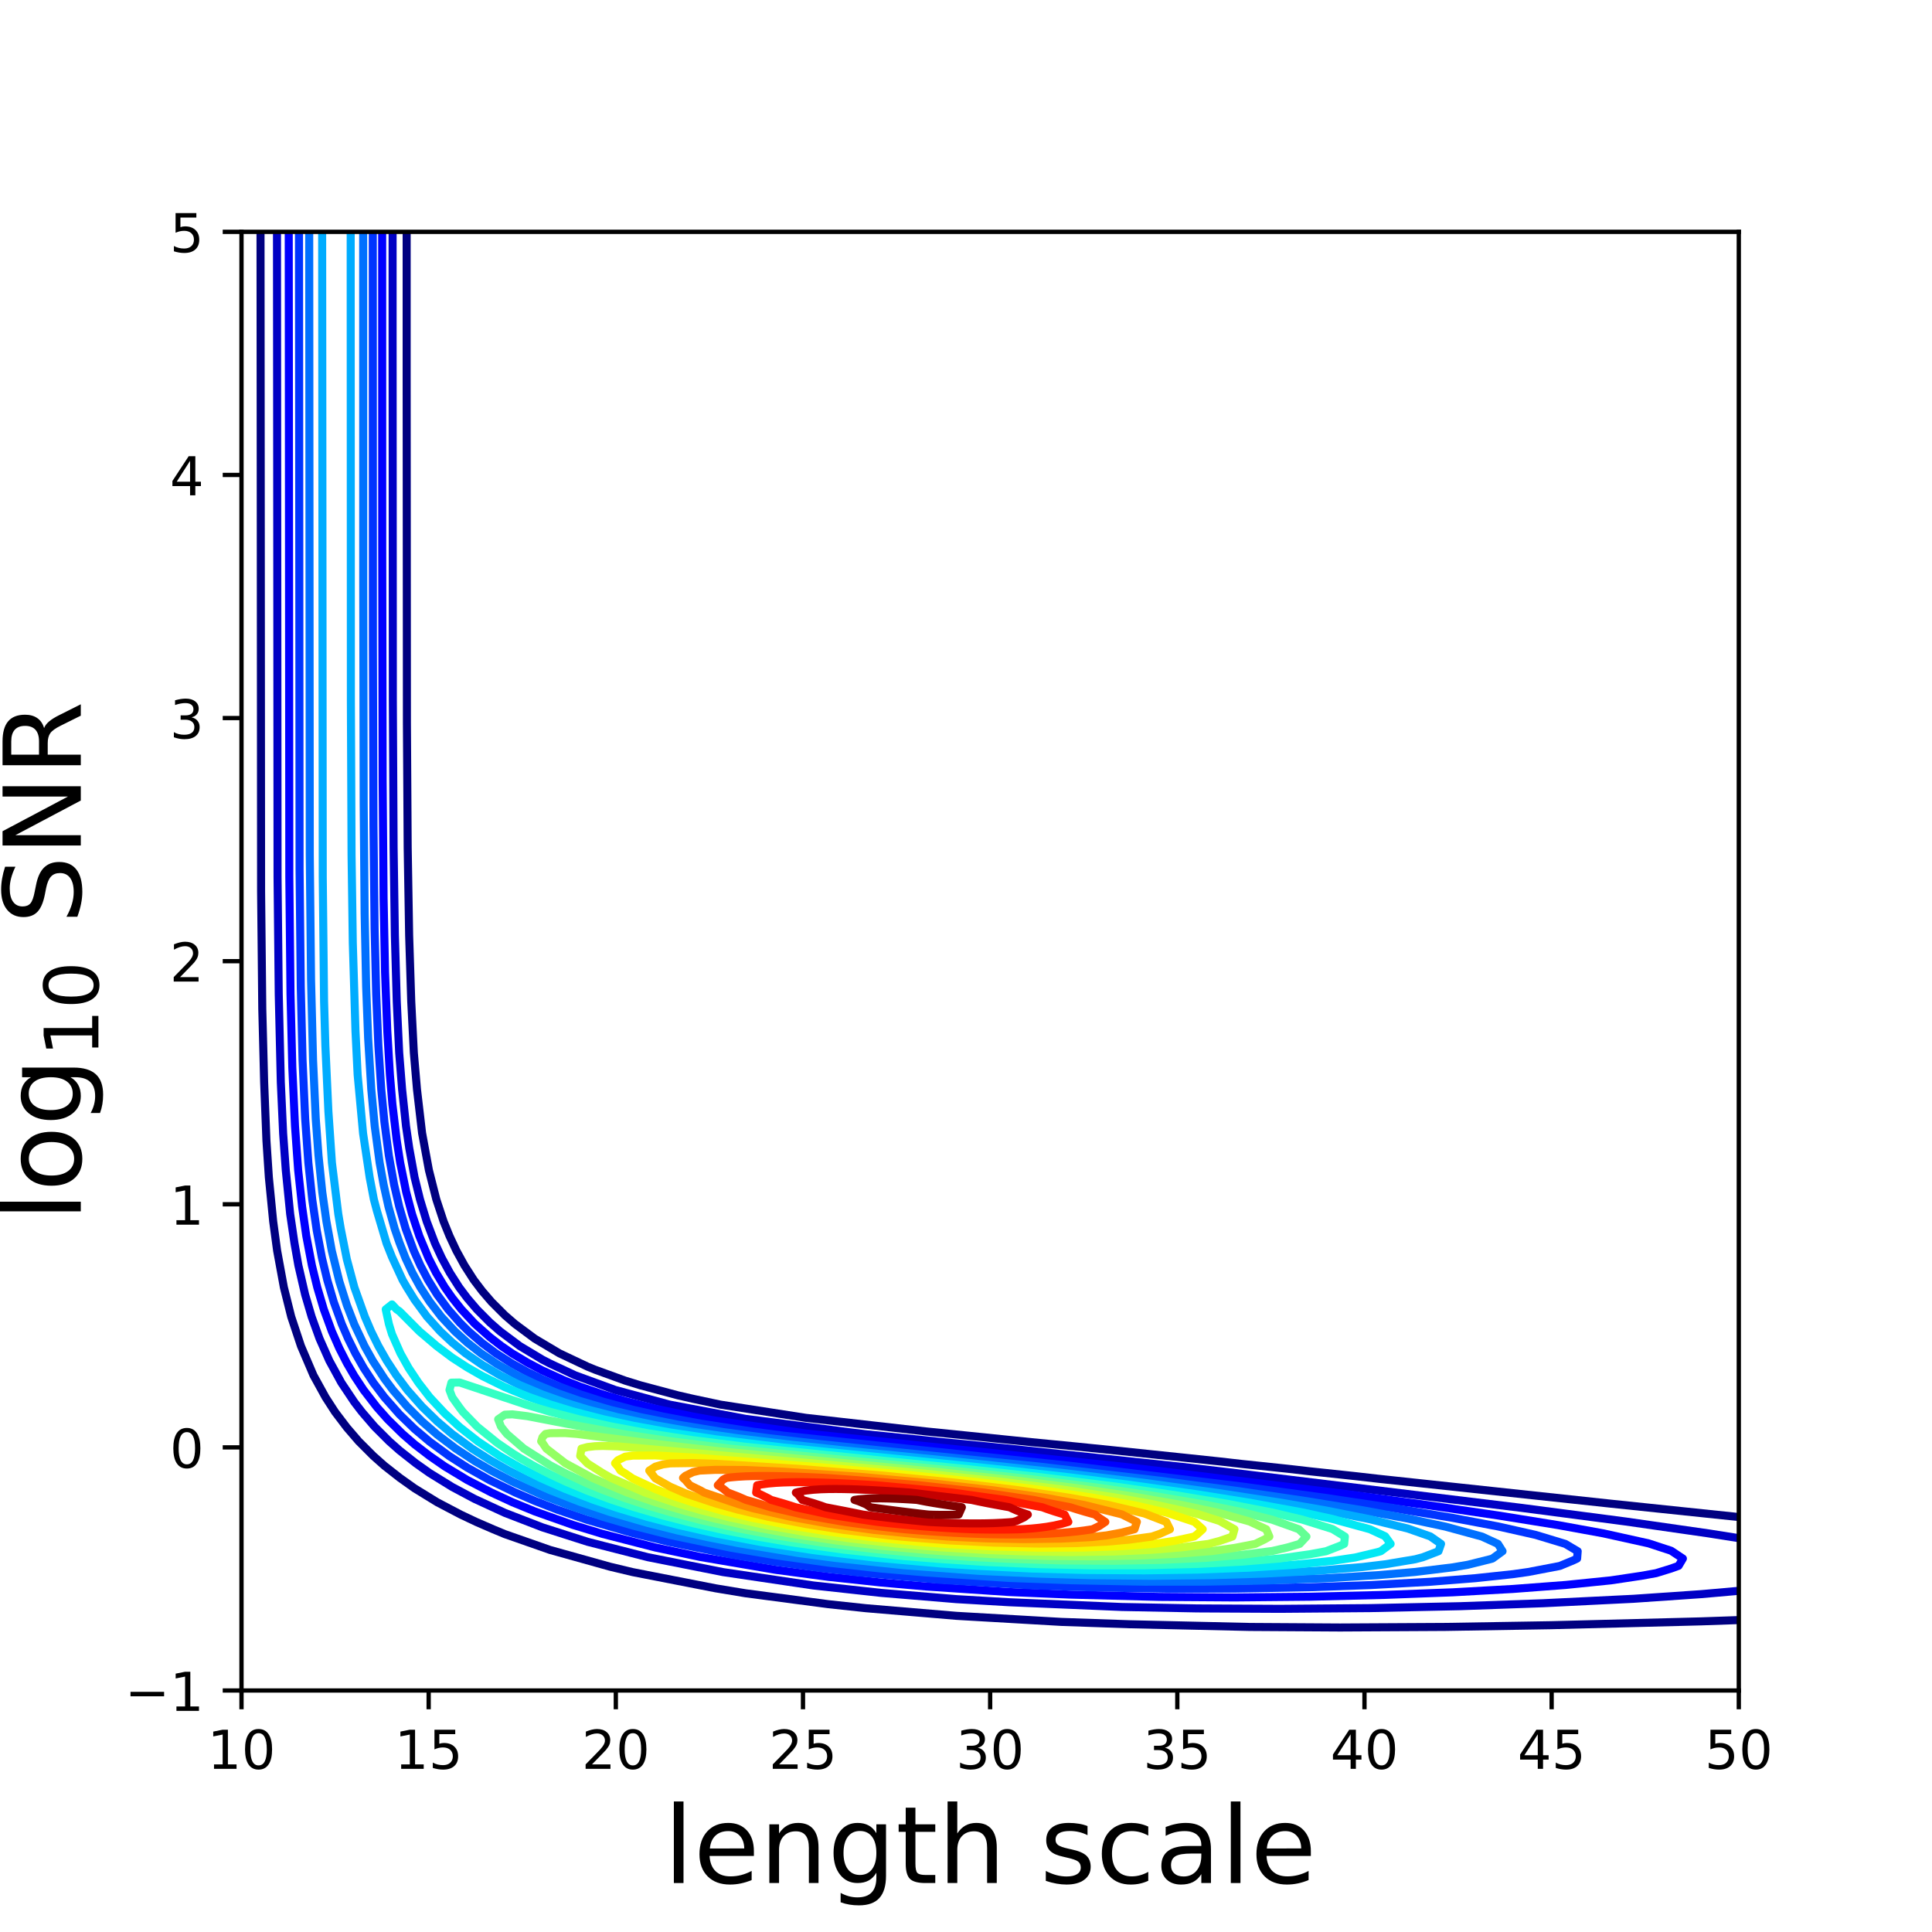 <?xml version="1.0" encoding="utf-8" standalone="no"?>
<!DOCTYPE svg PUBLIC "-//W3C//DTD SVG 1.1//EN"
  "http://www.w3.org/Graphics/SVG/1.1/DTD/svg11.dtd">
<!-- Created with matplotlib (http://matplotlib.org/) -->
<svg height="360pt" version="1.1" viewBox="0 0 360 360" width="360pt" xmlns="http://www.w3.org/2000/svg" xmlns:xlink="http://www.w3.org/1999/xlink">
 <defs>
  <style type="text/css">
*{stroke-linecap:butt;stroke-linejoin:round;}
  </style>
 </defs>
 <g id="figure_1">
  <g id="patch_1">
   <path d="M 0 360 
L 360 360 
L 360 0 
L 0 0 
z
" style="fill:none;"/>
  </g>
  <g id="axes_1">
   <g id="patch_2">
    <path d="M 45 315 
L 324 315 
L 324 43.2 
L 45 43.2 
z
" style="fill:none;"/>
   </g>
   <g id="matplotlib.axis_1">
    <g id="xtick_1">
     <g id="line2d_1">
      <defs>
       <path d="M 0 0 
L 0 3.5 
" id="mf045d7f273" style="stroke:#000000;stroke-width:0.8;"/>
      </defs>
      <g>
       <use style="stroke:#000000;stroke-width:0.8;" x="45" xlink:href="#mf045d7f273" y="315"/>
      </g>
     </g>
     <g id="text_1">
      <!-- 10 -->
      <defs>
       <path d="M 12.406 8.297 
L 28.516 8.297 
L 28.516 63.922 
L 10.984 60.406 
L 10.984 69.391 
L 28.422 72.906 
L 38.281 72.906 
L 38.281 8.297 
L 54.391 8.297 
L 54.391 0 
L 12.406 0 
z
" id="DejaVuSans-31"/>
       <path d="M 31.781 66.406 
Q 24.172 66.406 20.328 58.906 
Q 16.5 51.422 16.5 36.375 
Q 16.5 21.391 20.328 13.891 
Q 24.172 6.391 31.781 6.391 
Q 39.453 6.391 43.281 13.891 
Q 47.125 21.391 47.125 36.375 
Q 47.125 51.422 43.281 58.906 
Q 39.453 66.406 31.781 66.406 
z
M 31.781 74.219 
Q 44.047 74.219 50.516 64.516 
Q 56.984 54.828 56.984 36.375 
Q 56.984 17.969 50.516 8.266 
Q 44.047 -1.422 31.781 -1.422 
Q 19.531 -1.422 13.062 8.266 
Q 6.594 17.969 6.594 36.375 
Q 6.594 54.828 13.062 64.516 
Q 19.531 74.219 31.781 74.219 
z
" id="DejaVuSans-30"/>
      </defs>
      <g transform="translate(38.638 329.598)scale(0.1 -0.1)">
       <use xlink:href="#DejaVuSans-31"/>
       <use x="63.623" xlink:href="#DejaVuSans-30"/>
      </g>
     </g>
    </g>
    <g id="xtick_2">
     <g id="line2d_2">
      <g>
       <use style="stroke:#000000;stroke-width:0.8;" x="79.875" xlink:href="#mf045d7f273" y="315"/>
      </g>
     </g>
     <g id="text_2">
      <!-- 15 -->
      <defs>
       <path d="M 10.797 72.906 
L 49.516 72.906 
L 49.516 64.594 
L 19.828 64.594 
L 19.828 46.734 
Q 21.969 47.469 24.109 47.828 
Q 26.266 48.188 28.422 48.188 
Q 40.625 48.188 47.75 41.5 
Q 54.891 34.812 54.891 23.391 
Q 54.891 11.625 47.562 5.094 
Q 40.234 -1.422 26.906 -1.422 
Q 22.312 -1.422 17.547 -0.641 
Q 12.797 0.141 7.719 1.703 
L 7.719 11.625 
Q 12.109 9.234 16.797 8.062 
Q 21.484 6.891 26.703 6.891 
Q 35.156 6.891 40.078 11.328 
Q 45.016 15.766 45.016 23.391 
Q 45.016 31 40.078 35.438 
Q 35.156 39.891 26.703 39.891 
Q 22.75 39.891 18.812 39.016 
Q 14.891 38.141 10.797 36.281 
z
" id="DejaVuSans-35"/>
      </defs>
      <g transform="translate(73.513 329.598)scale(0.1 -0.1)">
       <use xlink:href="#DejaVuSans-31"/>
       <use x="63.623" xlink:href="#DejaVuSans-35"/>
      </g>
     </g>
    </g>
    <g id="xtick_3">
     <g id="line2d_3">
      <g>
       <use style="stroke:#000000;stroke-width:0.8;" x="114.75" xlink:href="#mf045d7f273" y="315"/>
      </g>
     </g>
     <g id="text_3">
      <!-- 20 -->
      <defs>
       <path d="M 19.188 8.297 
L 53.609 8.297 
L 53.609 0 
L 7.328 0 
L 7.328 8.297 
Q 12.938 14.109 22.625 23.891 
Q 32.328 33.688 34.812 36.531 
Q 39.547 41.844 41.422 45.531 
Q 43.312 49.219 43.312 52.781 
Q 43.312 58.594 39.234 62.25 
Q 35.156 65.922 28.609 65.922 
Q 23.969 65.922 18.812 64.312 
Q 13.672 62.703 7.812 59.422 
L 7.812 69.391 
Q 13.766 71.781 18.938 73 
Q 24.125 74.219 28.422 74.219 
Q 39.75 74.219 46.484 68.547 
Q 53.219 62.891 53.219 53.422 
Q 53.219 48.922 51.531 44.891 
Q 49.859 40.875 45.406 35.406 
Q 44.188 33.984 37.641 27.219 
Q 31.109 20.453 19.188 8.297 
z
" id="DejaVuSans-32"/>
      </defs>
      <g transform="translate(108.388 329.598)scale(0.1 -0.1)">
       <use xlink:href="#DejaVuSans-32"/>
       <use x="63.623" xlink:href="#DejaVuSans-30"/>
      </g>
     </g>
    </g>
    <g id="xtick_4">
     <g id="line2d_4">
      <g>
       <use style="stroke:#000000;stroke-width:0.8;" x="149.625" xlink:href="#mf045d7f273" y="315"/>
      </g>
     </g>
     <g id="text_4">
      <!-- 25 -->
      <g transform="translate(143.262 329.598)scale(0.1 -0.1)">
       <use xlink:href="#DejaVuSans-32"/>
       <use x="63.623" xlink:href="#DejaVuSans-35"/>
      </g>
     </g>
    </g>
    <g id="xtick_5">
     <g id="line2d_5">
      <g>
       <use style="stroke:#000000;stroke-width:0.8;" x="184.5" xlink:href="#mf045d7f273" y="315"/>
      </g>
     </g>
     <g id="text_5">
      <!-- 30 -->
      <defs>
       <path d="M 40.578 39.312 
Q 47.656 37.797 51.625 33 
Q 55.609 28.219 55.609 21.188 
Q 55.609 10.406 48.188 4.484 
Q 40.766 -1.422 27.094 -1.422 
Q 22.516 -1.422 17.656 -0.516 
Q 12.797 0.391 7.625 2.203 
L 7.625 11.719 
Q 11.719 9.328 16.594 8.109 
Q 21.484 6.891 26.812 6.891 
Q 36.078 6.891 40.938 10.547 
Q 45.797 14.203 45.797 21.188 
Q 45.797 27.641 41.281 31.266 
Q 36.766 34.906 28.719 34.906 
L 20.219 34.906 
L 20.219 43.016 
L 29.109 43.016 
Q 36.375 43.016 40.234 45.922 
Q 44.094 48.828 44.094 54.297 
Q 44.094 59.906 40.109 62.906 
Q 36.141 65.922 28.719 65.922 
Q 24.656 65.922 20.016 65.031 
Q 15.375 64.156 9.812 62.312 
L 9.812 71.094 
Q 15.438 72.656 20.344 73.438 
Q 25.25 74.219 29.594 74.219 
Q 40.828 74.219 47.359 69.109 
Q 53.906 64.016 53.906 55.328 
Q 53.906 49.266 50.438 45.094 
Q 46.969 40.922 40.578 39.312 
z
" id="DejaVuSans-33"/>
      </defs>
      <g transform="translate(178.137 329.598)scale(0.1 -0.1)">
       <use xlink:href="#DejaVuSans-33"/>
       <use x="63.623" xlink:href="#DejaVuSans-30"/>
      </g>
     </g>
    </g>
    <g id="xtick_6">
     <g id="line2d_6">
      <g>
       <use style="stroke:#000000;stroke-width:0.8;" x="219.375" xlink:href="#mf045d7f273" y="315"/>
      </g>
     </g>
     <g id="text_6">
      <!-- 35 -->
      <g transform="translate(213.012 329.598)scale(0.1 -0.1)">
       <use xlink:href="#DejaVuSans-33"/>
       <use x="63.623" xlink:href="#DejaVuSans-35"/>
      </g>
     </g>
    </g>
    <g id="xtick_7">
     <g id="line2d_7">
      <g>
       <use style="stroke:#000000;stroke-width:0.8;" x="254.25" xlink:href="#mf045d7f273" y="315"/>
      </g>
     </g>
     <g id="text_7">
      <!-- 40 -->
      <defs>
       <path d="M 37.797 64.312 
L 12.891 25.391 
L 37.797 25.391 
z
M 35.203 72.906 
L 47.609 72.906 
L 47.609 25.391 
L 58.016 25.391 
L 58.016 17.188 
L 47.609 17.188 
L 47.609 0 
L 37.797 0 
L 37.797 17.188 
L 4.891 17.188 
L 4.891 26.703 
z
" id="DejaVuSans-34"/>
      </defs>
      <g transform="translate(247.887 329.598)scale(0.1 -0.1)">
       <use xlink:href="#DejaVuSans-34"/>
       <use x="63.623" xlink:href="#DejaVuSans-30"/>
      </g>
     </g>
    </g>
    <g id="xtick_8">
     <g id="line2d_8">
      <g>
       <use style="stroke:#000000;stroke-width:0.8;" x="289.125" xlink:href="#mf045d7f273" y="315"/>
      </g>
     </g>
     <g id="text_8">
      <!-- 45 -->
      <g transform="translate(282.762 329.598)scale(0.1 -0.1)">
       <use xlink:href="#DejaVuSans-34"/>
       <use x="63.623" xlink:href="#DejaVuSans-35"/>
      </g>
     </g>
    </g>
    <g id="xtick_9">
     <g id="line2d_9">
      <g>
       <use style="stroke:#000000;stroke-width:0.8;" x="324" xlink:href="#mf045d7f273" y="315"/>
      </g>
     </g>
     <g id="text_9">
      <!-- 50 -->
      <g transform="translate(317.637 329.598)scale(0.1 -0.1)">
       <use xlink:href="#DejaVuSans-35"/>
       <use x="63.623" xlink:href="#DejaVuSans-30"/>
      </g>
     </g>
    </g>
    <g id="text_10">
     <!-- length scale -->
     <defs>
      <path d="M 9.422 75.984 
L 18.406 75.984 
L 18.406 0 
L 9.422 0 
z
" id="DejaVuSans-6c"/>
      <path d="M 56.203 29.594 
L 56.203 25.203 
L 14.891 25.203 
Q 15.484 15.922 20.484 11.062 
Q 25.484 6.203 34.422 6.203 
Q 39.594 6.203 44.453 7.469 
Q 49.312 8.734 54.109 11.281 
L 54.109 2.781 
Q 49.266 0.734 44.188 -0.344 
Q 39.109 -1.422 33.891 -1.422 
Q 20.797 -1.422 13.156 6.188 
Q 5.516 13.812 5.516 26.812 
Q 5.516 40.234 12.766 48.109 
Q 20.016 56 32.328 56 
Q 43.359 56 49.781 48.891 
Q 56.203 41.797 56.203 29.594 
z
M 47.219 32.234 
Q 47.125 39.594 43.094 43.984 
Q 39.062 48.391 32.422 48.391 
Q 24.906 48.391 20.391 44.141 
Q 15.875 39.891 15.188 32.172 
z
" id="DejaVuSans-65"/>
      <path d="M 54.891 33.016 
L 54.891 0 
L 45.906 0 
L 45.906 32.719 
Q 45.906 40.484 42.875 44.328 
Q 39.844 48.188 33.797 48.188 
Q 26.516 48.188 22.312 43.547 
Q 18.109 38.922 18.109 30.906 
L 18.109 0 
L 9.078 0 
L 9.078 54.688 
L 18.109 54.688 
L 18.109 46.188 
Q 21.344 51.125 25.703 53.562 
Q 30.078 56 35.797 56 
Q 45.219 56 50.047 50.172 
Q 54.891 44.344 54.891 33.016 
z
" id="DejaVuSans-6e"/>
      <path d="M 45.406 27.984 
Q 45.406 37.75 41.375 43.109 
Q 37.359 48.484 30.078 48.484 
Q 22.859 48.484 18.828 43.109 
Q 14.797 37.75 14.797 27.984 
Q 14.797 18.266 18.828 12.891 
Q 22.859 7.516 30.078 7.516 
Q 37.359 7.516 41.375 12.891 
Q 45.406 18.266 45.406 27.984 
z
M 54.391 6.781 
Q 54.391 -7.172 48.188 -13.984 
Q 42 -20.797 29.203 -20.797 
Q 24.469 -20.797 20.266 -20.094 
Q 16.062 -19.391 12.109 -17.922 
L 12.109 -9.188 
Q 16.062 -11.328 19.922 -12.344 
Q 23.781 -13.375 27.781 -13.375 
Q 36.625 -13.375 41.016 -8.766 
Q 45.406 -4.156 45.406 5.172 
L 45.406 9.625 
Q 42.625 4.781 38.281 2.391 
Q 33.938 0 27.875 0 
Q 17.828 0 11.672 7.656 
Q 5.516 15.328 5.516 27.984 
Q 5.516 40.672 11.672 48.328 
Q 17.828 56 27.875 56 
Q 33.938 56 38.281 53.609 
Q 42.625 51.219 45.406 46.391 
L 45.406 54.688 
L 54.391 54.688 
z
" id="DejaVuSans-67"/>
      <path d="M 18.312 70.219 
L 18.312 54.688 
L 36.812 54.688 
L 36.812 47.703 
L 18.312 47.703 
L 18.312 18.016 
Q 18.312 11.328 20.141 9.422 
Q 21.969 7.516 27.594 7.516 
L 36.812 7.516 
L 36.812 0 
L 27.594 0 
Q 17.188 0 13.234 3.875 
Q 9.281 7.766 9.281 18.016 
L 9.281 47.703 
L 2.688 47.703 
L 2.688 54.688 
L 9.281 54.688 
L 9.281 70.219 
z
" id="DejaVuSans-74"/>
      <path d="M 54.891 33.016 
L 54.891 0 
L 45.906 0 
L 45.906 32.719 
Q 45.906 40.484 42.875 44.328 
Q 39.844 48.188 33.797 48.188 
Q 26.516 48.188 22.312 43.547 
Q 18.109 38.922 18.109 30.906 
L 18.109 0 
L 9.078 0 
L 9.078 75.984 
L 18.109 75.984 
L 18.109 46.188 
Q 21.344 51.125 25.703 53.562 
Q 30.078 56 35.797 56 
Q 45.219 56 50.047 50.172 
Q 54.891 44.344 54.891 33.016 
z
" id="DejaVuSans-68"/>
      <path id="DejaVuSans-20"/>
      <path d="M 44.281 53.078 
L 44.281 44.578 
Q 40.484 46.531 36.375 47.5 
Q 32.281 48.484 27.875 48.484 
Q 21.188 48.484 17.844 46.438 
Q 14.5 44.391 14.5 40.281 
Q 14.5 37.156 16.891 35.375 
Q 19.281 33.594 26.516 31.984 
L 29.594 31.297 
Q 39.156 29.25 43.188 25.516 
Q 47.219 21.781 47.219 15.094 
Q 47.219 7.469 41.188 3.016 
Q 35.156 -1.422 24.609 -1.422 
Q 20.219 -1.422 15.453 -0.562 
Q 10.688 0.297 5.422 2 
L 5.422 11.281 
Q 10.406 8.688 15.234 7.391 
Q 20.062 6.109 24.812 6.109 
Q 31.156 6.109 34.562 8.281 
Q 37.984 10.453 37.984 14.406 
Q 37.984 18.062 35.516 20.016 
Q 33.062 21.969 24.703 23.781 
L 21.578 24.516 
Q 13.234 26.266 9.516 29.906 
Q 5.812 33.547 5.812 39.891 
Q 5.812 47.609 11.281 51.797 
Q 16.75 56 26.812 56 
Q 31.781 56 36.172 55.266 
Q 40.578 54.547 44.281 53.078 
z
" id="DejaVuSans-73"/>
      <path d="M 48.781 52.594 
L 48.781 44.188 
Q 44.969 46.297 41.141 47.344 
Q 37.312 48.391 33.406 48.391 
Q 24.656 48.391 19.812 42.844 
Q 14.984 37.312 14.984 27.297 
Q 14.984 17.281 19.812 11.734 
Q 24.656 6.203 33.406 6.203 
Q 37.312 6.203 41.141 7.25 
Q 44.969 8.297 48.781 10.406 
L 48.781 2.094 
Q 45.016 0.344 40.984 -0.531 
Q 36.969 -1.422 32.422 -1.422 
Q 20.062 -1.422 12.781 6.344 
Q 5.516 14.109 5.516 27.297 
Q 5.516 40.672 12.859 48.328 
Q 20.219 56 33.016 56 
Q 37.156 56 41.109 55.141 
Q 45.062 54.297 48.781 52.594 
z
" id="DejaVuSans-63"/>
      <path d="M 34.281 27.484 
Q 23.391 27.484 19.188 25 
Q 14.984 22.516 14.984 16.5 
Q 14.984 11.719 18.141 8.906 
Q 21.297 6.109 26.703 6.109 
Q 34.188 6.109 38.703 11.406 
Q 43.219 16.703 43.219 25.484 
L 43.219 27.484 
z
M 52.203 31.203 
L 52.203 0 
L 43.219 0 
L 43.219 8.297 
Q 40.141 3.328 35.547 0.953 
Q 30.953 -1.422 24.312 -1.422 
Q 15.922 -1.422 10.953 3.297 
Q 6 8.016 6 15.922 
Q 6 25.141 12.172 29.828 
Q 18.359 34.516 30.609 34.516 
L 43.219 34.516 
L 43.219 35.406 
Q 43.219 41.609 39.141 45 
Q 35.062 48.391 27.688 48.391 
Q 23 48.391 18.547 47.266 
Q 14.109 46.141 10.016 43.891 
L 10.016 52.203 
Q 14.938 54.109 19.578 55.047 
Q 24.219 56 28.609 56 
Q 40.484 56 46.344 49.844 
Q 52.203 43.703 52.203 31.203 
z
" id="DejaVuSans-61"/>
     </defs>
     <g transform="translate(123.68 350.875)scale(0.2 -0.2)">
      <use xlink:href="#DejaVuSans-6c"/>
      <use x="27.783" xlink:href="#DejaVuSans-65"/>
      <use x="89.307" xlink:href="#DejaVuSans-6e"/>
      <use x="152.686" xlink:href="#DejaVuSans-67"/>
      <use x="216.162" xlink:href="#DejaVuSans-74"/>
      <use x="255.371" xlink:href="#DejaVuSans-68"/>
      <use x="318.75" xlink:href="#DejaVuSans-20"/>
      <use x="350.537" xlink:href="#DejaVuSans-73"/>
      <use x="402.637" xlink:href="#DejaVuSans-63"/>
      <use x="457.617" xlink:href="#DejaVuSans-61"/>
      <use x="518.896" xlink:href="#DejaVuSans-6c"/>
      <use x="546.68" xlink:href="#DejaVuSans-65"/>
     </g>
    </g>
   </g>
   <g id="matplotlib.axis_2">
    <g id="ytick_1">
     <g id="line2d_10">
      <defs>
       <path d="M 0 0 
L -3.5 0 
" id="m3e37c88b8b" style="stroke:#000000;stroke-width:0.8;"/>
      </defs>
      <g>
       <use style="stroke:#000000;stroke-width:0.8;" x="45" xlink:href="#m3e37c88b8b" y="315"/>
      </g>
     </g>
     <g id="text_11">
      <!-- −1 -->
      <defs>
       <path d="M 10.594 35.5 
L 73.188 35.5 
L 73.188 27.203 
L 10.594 27.203 
z
" id="DejaVuSans-2212"/>
      </defs>
      <g transform="translate(23.258 318.799)scale(0.1 -0.1)">
       <use xlink:href="#DejaVuSans-2212"/>
       <use x="83.789" xlink:href="#DejaVuSans-31"/>
      </g>
     </g>
    </g>
    <g id="ytick_2">
     <g id="line2d_11">
      <g>
       <use style="stroke:#000000;stroke-width:0.8;" x="45" xlink:href="#m3e37c88b8b" y="269.7"/>
      </g>
     </g>
     <g id="text_12">
      <!-- 0 -->
      <g transform="translate(31.637 273.499)scale(0.1 -0.1)">
       <use xlink:href="#DejaVuSans-30"/>
      </g>
     </g>
    </g>
    <g id="ytick_3">
     <g id="line2d_12">
      <g>
       <use style="stroke:#000000;stroke-width:0.8;" x="45" xlink:href="#m3e37c88b8b" y="224.4"/>
      </g>
     </g>
     <g id="text_13">
      <!-- 1 -->
      <g transform="translate(31.637 228.199)scale(0.1 -0.1)">
       <use xlink:href="#DejaVuSans-31"/>
      </g>
     </g>
    </g>
    <g id="ytick_4">
     <g id="line2d_13">
      <g>
       <use style="stroke:#000000;stroke-width:0.8;" x="45" xlink:href="#m3e37c88b8b" y="179.1"/>
      </g>
     </g>
     <g id="text_14">
      <!-- 2 -->
      <g transform="translate(31.637 182.899)scale(0.1 -0.1)">
       <use xlink:href="#DejaVuSans-32"/>
      </g>
     </g>
    </g>
    <g id="ytick_5">
     <g id="line2d_14">
      <g>
       <use style="stroke:#000000;stroke-width:0.8;" x="45" xlink:href="#m3e37c88b8b" y="133.8"/>
      </g>
     </g>
     <g id="text_15">
      <!-- 3 -->
      <g transform="translate(31.637 137.599)scale(0.1 -0.1)">
       <use xlink:href="#DejaVuSans-33"/>
      </g>
     </g>
    </g>
    <g id="ytick_6">
     <g id="line2d_15">
      <g>
       <use style="stroke:#000000;stroke-width:0.8;" x="45" xlink:href="#m3e37c88b8b" y="88.5"/>
      </g>
     </g>
     <g id="text_16">
      <!-- 4 -->
      <g transform="translate(31.637 92.299)scale(0.1 -0.1)">
       <use xlink:href="#DejaVuSans-34"/>
      </g>
     </g>
    </g>
    <g id="ytick_7">
     <g id="line2d_16">
      <g>
       <use style="stroke:#000000;stroke-width:0.8;" x="45" xlink:href="#m3e37c88b8b" y="43.2"/>
      </g>
     </g>
     <g id="text_17">
      <!-- 5 -->
      <g transform="translate(31.637 46.999)scale(0.1 -0.1)">
       <use xlink:href="#DejaVuSans-35"/>
      </g>
     </g>
    </g>
    <g id="text_18">
     <!-- $\log_{10}$ SNR -->
     <defs>
      <path d="M 30.609 48.391 
Q 23.391 48.391 19.188 42.75 
Q 14.984 37.109 14.984 27.297 
Q 14.984 17.484 19.156 11.844 
Q 23.344 6.203 30.609 6.203 
Q 37.797 6.203 41.984 11.859 
Q 46.188 17.531 46.188 27.297 
Q 46.188 37.016 41.984 42.703 
Q 37.797 48.391 30.609 48.391 
z
M 30.609 56 
Q 42.328 56 49.016 48.375 
Q 55.719 40.766 55.719 27.297 
Q 55.719 13.875 49.016 6.219 
Q 42.328 -1.422 30.609 -1.422 
Q 18.844 -1.422 12.172 6.219 
Q 5.516 13.875 5.516 27.297 
Q 5.516 40.766 12.172 48.375 
Q 18.844 56 30.609 56 
z
" id="DejaVuSans-6f"/>
      <path d="M 53.516 70.516 
L 53.516 60.891 
Q 47.906 63.578 42.922 64.891 
Q 37.938 66.219 33.297 66.219 
Q 25.25 66.219 20.875 63.094 
Q 16.5 59.969 16.5 54.203 
Q 16.5 49.359 19.406 46.891 
Q 22.312 44.438 30.422 42.922 
L 36.375 41.703 
Q 47.406 39.594 52.656 34.297 
Q 57.906 29 57.906 20.125 
Q 57.906 9.516 50.797 4.047 
Q 43.703 -1.422 29.984 -1.422 
Q 24.812 -1.422 18.969 -0.25 
Q 13.141 0.922 6.891 3.219 
L 6.891 13.375 
Q 12.891 10.016 18.656 8.297 
Q 24.422 6.594 29.984 6.594 
Q 38.422 6.594 43.016 9.906 
Q 47.609 13.234 47.609 19.391 
Q 47.609 24.75 44.312 27.781 
Q 41.016 30.812 33.5 32.328 
L 27.484 33.5 
Q 16.453 35.688 11.516 40.375 
Q 6.594 45.062 6.594 53.422 
Q 6.594 63.094 13.406 68.656 
Q 20.219 74.219 32.172 74.219 
Q 37.312 74.219 42.625 73.281 
Q 47.953 72.359 53.516 70.516 
z
" id="DejaVuSans-53"/>
      <path d="M 9.812 72.906 
L 23.094 72.906 
L 55.422 11.922 
L 55.422 72.906 
L 64.984 72.906 
L 64.984 0 
L 51.703 0 
L 19.391 60.984 
L 19.391 0 
L 9.812 0 
z
" id="DejaVuSans-4e"/>
      <path d="M 44.391 34.188 
Q 47.562 33.109 50.562 29.594 
Q 53.562 26.078 56.594 19.922 
L 66.609 0 
L 56 0 
L 46.688 18.703 
Q 43.062 26.031 39.672 28.422 
Q 36.281 30.812 30.422 30.812 
L 19.672 30.812 
L 19.672 0 
L 9.812 0 
L 9.812 72.906 
L 32.078 72.906 
Q 44.578 72.906 50.734 67.672 
Q 56.891 62.453 56.891 51.906 
Q 56.891 45.016 53.688 40.469 
Q 50.484 35.938 44.391 34.188 
z
M 19.672 64.797 
L 19.672 38.922 
L 32.078 38.922 
Q 39.203 38.922 42.844 42.219 
Q 46.484 45.516 46.484 51.906 
Q 46.484 58.297 42.844 61.547 
Q 39.203 64.797 32.078 64.797 
z
" id="DejaVuSans-52"/>
     </defs>
     <g transform="translate(15.058 227.6)rotate(-90)scale(0.2 -0.2)">
      <use transform="translate(0 0.016)" xlink:href="#DejaVuSans-6c"/>
      <use transform="translate(27.783 0.016)" xlink:href="#DejaVuSans-6f"/>
      <use transform="translate(88.965 0.016)" xlink:href="#DejaVuSans-67"/>
      <use transform="translate(153.398 -16.391)scale(0.7)" xlink:href="#DejaVuSans-31"/>
      <use transform="translate(197.935 -16.391)scale(0.7)" xlink:href="#DejaVuSans-30"/>
      <use transform="translate(245.205 0.016)" xlink:href="#DejaVuSans-20"/>
      <use transform="translate(276.992 0.016)" xlink:href="#DejaVuSans-53"/>
      <use transform="translate(340.469 0.016)" xlink:href="#DejaVuSans-4e"/>
      <use transform="translate(415.227 0.016)" xlink:href="#DejaVuSans-52"/>
     </g>
    </g>
   </g>
   <g id="LineCollection_1">
    <path clip-path="url(#p51a4d36513)" d="M 324 282.679 
L 300.166 280.189 
L 265.116 276.43 
L 256.704 275.531 
L 252.497 275.05 
L 244.085 274.156 
L 239.879 273.673 
L 231.467 272.791 
L 227.261 272.314 
L 220.251 271.573 
L 214.643 270.988 
L 207.633 270.256 
L 200.623 269.543 
L 192.211 268.727 
L 188.005 268.299 
L 180.995 267.58 
L 172.583 266.729 
L 150.151 264.193 
L 134.257 261.733 
L 129.121 260.642 
L 126.317 259.999 
L 119.307 258.126 
L 116.503 257.264 
L 110.894 255.229 
L 109.492 254.658 
L 104.238 252.172 
L 99.64 249.44 
L 95.964 246.709 
L 94.07 245.07 
L 91.609 242.611 
L 89.864 240.584 
L 88.292 238.514 
L 86.54 235.782 
L 85.041 233.05 
L 83.762 230.319 
L 82.654 227.587 
L 81.301 223.489 
L 79.917 218.026 
L 78.648 211.121 
L 77.701 203.002 
L 77.114 196.173 
L 76.63 186.612 
L 76.239 174.32 
L 75.967 157.93 
L 75.823 134.711 
L 75.774 70.517 
L 75.773 43.2 
L 75.773 43.2 
" style="fill:none;stroke:#000080;stroke-width:1.5;"/>
    <path clip-path="url(#p51a4d36513)" d="M 48.544 43.2 
L 48.65 166.125 
L 48.873 187.978 
L 49.22 201.636 
L 49.648 212.563 
L 50.099 219.392 
L 50.903 227.587 
L 51.64 233.05 
L 52.895 239.879 
L 54.261 245.343 
L 56.076 250.806 
L 58.409 256.269 
L 60.665 260.367 
L 62.43 263.098 
L 64.628 265.995 
L 66.837 268.562 
L 69.566 271.293 
L 71.638 273.132 
L 74.522 275.391 
L 77.246 277.328 
L 81.452 279.914 
L 85.844 282.22 
L 88.731 283.586 
L 91.883 284.952 
L 94.07 285.86 
L 102.482 288.807 
L 113.698 291.94 
L 117.905 292.944 
L 133.327 295.956 
L 138.935 296.885 
L 154.357 298.917 
L 161.367 299.668 
L 178.191 301.086 
L 197.819 302.22 
L 210.437 302.655 
L 232.869 303.158 
L 249.693 303.261 
L 269.322 303.154 
L 288.95 302.834 
L 316.99 302.118 
L 324 301.876 
L 324 301.876 
" style="fill:none;stroke:#000080;stroke-width:1.5;"/>
   </g>
   <g id="LineCollection_2">
    <path clip-path="url(#p51a4d36513)" d="M 324 286.614 
L 318.392 285.729 
L 302.97 283.516 
L 283.342 280.948 
L 228.663 274.297 
L 220.251 273.326 
L 190.809 270.218 
L 183.799 269.503 
L 175.387 268.693 
L 171.181 268.246 
L 161.367 267.253 
L 158.563 266.914 
L 138.935 264.386 
L 124.803 261.733 
L 114.655 259.001 
L 107.167 256.269 
L 102.482 254.073 
L 101.08 253.353 
L 96.838 250.806 
L 93.179 248.074 
L 91.266 246.404 
L 88.856 243.977 
L 87.06 241.87 
L 85.562 239.879 
L 83.819 237.148 
L 82.332 234.416 
L 81.062 231.684 
L 79.506 227.587 
L 78.262 223.489 
L 77.246 219.369 
L 76.256 213.929 
L 75.654 209.831 
L 74.927 203.002 
L 74.384 196.173 
L 73.93 186.612 
L 73.579 174.32 
L 73.342 157.93 
L 73.202 130.613 
L 73.156 63.687 
L 73.155 43.2 
L 73.155 43.2 
" style="fill:none;stroke:#0000c4;stroke-width:1.5;"/>
    <path clip-path="url(#p51a4d36513)" d="M 51.612 43.2 
L 51.718 163.393 
L 51.94 185.246 
L 52.325 201.636 
L 52.758 211.197 
L 53.251 218.026 
L 54.07 226.221 
L 54.875 231.684 
L 55.597 235.782 
L 56.86 241.245 
L 58.066 245.343 
L 59.543 249.44 
L 61.361 253.538 
L 63.602 257.635 
L 66.03 261.268 
L 67.439 263.098 
L 69.787 265.83 
L 72.521 268.562 
L 74.442 270.265 
L 77.479 272.659 
L 80.05 274.478 
L 84.256 277.073 
L 88.462 279.314 
L 94.07 281.898 
L 101.08 284.605 
L 109.492 287.29 
L 120.709 290.159 
L 134.729 292.938 
L 151.553 295.429 
L 164.171 296.812 
L 178.191 297.976 
L 188.005 298.55 
L 209.035 299.438 
L 223.055 299.704 
L 238.477 299.782 
L 255.302 299.649 
L 272.126 299.289 
L 287.548 298.739 
L 304.372 297.913 
L 316.99 297.046 
L 324 296.427 
L 324 296.427 
" style="fill:none;stroke:#0000c4;stroke-width:1.5;"/>
   </g>
   <g id="LineCollection_3">
    <path clip-path="url(#p51a4d36513)" d="M 53.803 43.2 
L 53.91 163.393 
L 54.131 185.246 
L 54.468 198.905 
L 54.97 209.831 
L 55.557 218.026 
L 56.295 224.855 
L 57.074 230.319 
L 58.116 235.782 
L 59.117 239.879 
L 60.336 243.977 
L 61.837 248.074 
L 63.226 251.235 
L 64.628 253.983 
L 66.03 256.391 
L 67.752 259.001 
L 70.236 262.216 
L 72.232 264.464 
L 75.013 267.196 
L 77.246 269.132 
L 80.058 271.293 
L 82.854 273.233 
L 87.06 275.774 
L 91.589 278.123 
L 95.472 279.918 
L 99.678 281.642 
L 106.688 284.124 
L 112.296 285.829 
L 122.111 288.352 
L 130.523 290.125 
L 144.543 292.516 
L 154.357 293.823 
L 164.171 294.879 
L 172.583 295.618 
L 188.005 296.652 
L 199.221 297.125 
L 216.045 297.563 
L 230.065 297.659 
L 244.085 297.528 
L 258.106 297.183 
L 270.724 296.703 
L 281.94 296.077 
L 291.754 295.332 
L 300.166 294.476 
L 305.774 293.638 
L 308.578 293.138 
L 311.382 292.273 
L 312.784 291.763 
L 313.583 290.415 
L 311.382 288.957 
L 307.176 287.582 
L 298.764 285.721 
L 290.352 284.187 
L 279.136 282.383 
L 266.518 280.531 
L 251.095 278.425 
L 216.045 274.101 
L 209.035 273.27 
L 179.593 270.199 
L 171.181 269.336 
L 150.151 267.111 
L 133.327 264.717 
L 129.121 263.952 
L 122.111 262.489 
L 116.503 261.074 
L 112.296 259.829 
L 108.09 258.381 
L 105.286 257.286 
L 101.08 255.375 
L 98.276 253.898 
L 95.472 252.22 
L 93.416 250.806 
L 91.266 249.149 
L 88.462 246.654 
L 85.968 243.977 
L 84.256 241.823 
L 82.854 239.825 
L 81.246 237.148 
L 79.848 234.416 
L 78.136 230.319 
L 76.775 226.221 
L 75.685 222.124 
L 74.572 216.66 
L 73.933 212.563 
L 73.116 205.734 
L 72.655 200.27 
L 72.165 192.075 
L 71.75 181.149 
L 71.478 167.49 
L 71.301 145.637 
L 71.224 101.931 
L 71.215 43.2 
L 71.215 43.2 
" style="fill:none;stroke:#0000ff;stroke-width:1.5;"/>
   </g>
   <g id="LineCollection_4">
    <path clip-path="url(#p51a4d36513)" d="M 55.713 43.2 
L 55.821 162.027 
L 56.043 183.88 
L 56.377 197.539 
L 56.865 208.465 
L 57.457 216.66 
L 58.179 223.489 
L 59.02 229.278 
L 59.996 234.416 
L 60.983 238.514 
L 62.195 242.611 
L 63.683 246.709 
L 64.864 249.44 
L 66.219 252.172 
L 67.775 254.904 
L 69.565 257.635 
L 71.638 260.371 
L 74.442 263.549 
L 77.246 266.266 
L 80.05 268.63 
L 83.677 271.293 
L 87.06 273.462 
L 91.266 275.816 
L 96.041 278.123 
L 99.678 279.687 
L 103.884 281.317 
L 109.492 283.226 
L 117.905 285.665 
L 124.915 287.367 
L 136.131 289.64 
L 144.543 291.027 
L 152.955 292.186 
L 159.965 292.993 
L 175.387 294.391 
L 192.211 295.405 
L 203.427 295.782 
L 217.447 296.026 
L 230.065 296.016 
L 244.085 295.758 
L 255.302 295.361 
L 266.518 294.737 
L 274.93 294.069 
L 281.94 293.319 
L 284.744 292.92 
L 290.352 291.85 
L 290.668 291.781 
L 293.156 290.755 
L 293.874 290.415 
L 293.981 289.049 
L 291.674 287.683 
L 286.146 286.007 
L 279.136 284.427 
L 270.724 282.841 
L 259.508 280.985 
L 246.889 279.096 
L 231.467 276.994 
L 199.221 273.113 
L 145.945 267.51 
L 140.337 266.775 
L 130.523 265.27 
L 123.513 263.947 
L 117.905 262.678 
L 112.296 261.155 
L 108.09 259.807 
L 103.884 258.231 
L 101.08 257.023 
L 98.276 255.662 
L 95.472 254.116 
L 92.406 252.172 
L 89.864 250.275 
L 87.307 248.074 
L 85.658 246.436 
L 83.497 243.977 
L 81.452 241.217 
L 79.769 238.514 
L 78.328 235.782 
L 77.102 233.05 
L 75.591 228.953 
L 74.393 224.855 
L 73.438 220.758 
L 72.449 215.294 
L 71.638 209.156 
L 71.044 203.002 
L 70.504 194.807 
L 70.099 185.246 
L 69.801 172.954 
L 69.59 153.832 
L 69.485 119.686 
L 69.463 43.2 
L 69.463 43.2 
" style="fill:none;stroke:#0034ff;stroke-width:1.5;"/>
   </g>
   <g id="LineCollection_5">
    <path clip-path="url(#p51a4d36513)" d="M 57.617 43.2 
L 57.723 159.295 
L 57.959 182.515 
L 58.333 197.539 
L 58.836 208.465 
L 59.345 215.294 
L 60.049 222.124 
L 60.823 227.587 
L 61.824 233.057 
L 63.226 238.749 
L 64.628 243.168 
L 66.03 246.793 
L 67.922 250.806 
L 69.443 253.538 
L 71.638 256.904 
L 73.204 259.001 
L 75.844 262.075 
L 78.648 264.874 
L 81.452 267.308 
L 84.922 269.928 
L 88.462 272.248 
L 91.519 274.025 
L 95.472 276.079 
L 101.08 278.597 
L 106.688 280.743 
L 112.296 282.622 
L 117.905 284.262 
L 124.915 286.031 
L 136.131 288.38 
L 144.543 289.806 
L 154.357 291.176 
L 164.171 292.273 
L 172.583 293.009 
L 188.005 294.023 
L 199.221 294.447 
L 213.241 294.724 
L 224.457 294.718 
L 235.673 294.508 
L 246.889 294.1 
L 256.704 293.512 
L 263.714 292.907 
L 270.724 292.047 
L 273.528 291.567 
L 277.734 290.518 
L 278.094 290.415 
L 279.977 289.049 
L 279.115 287.683 
L 276.14 286.318 
L 269.322 284.462 
L 262.312 282.96 
L 253.899 281.416 
L 242.683 279.598 
L 230.065 277.753 
L 216.045 275.898 
L 193.613 273.272 
L 164.171 270.275 
L 152.955 269.105 
L 143.141 267.97 
L 134.729 266.842 
L 126.317 265.468 
L 119.307 264.061 
L 113.698 262.701 
L 108.09 261.062 
L 103.884 259.6 
L 99.678 257.882 
L 96.314 256.269 
L 92.668 254.204 
L 89.62 252.172 
L 87.06 250.162 
L 84.757 248.074 
L 82.218 245.343 
L 80.05 242.522 
L 78.33 239.879 
L 76.829 237.148 
L 75.558 234.416 
L 74.442 231.565 
L 73.544 228.953 
L 72.391 224.855 
L 71.484 220.758 
L 70.741 216.66 
L 69.821 209.831 
L 69.185 203.002 
L 68.597 193.441 
L 68.228 183.88 
L 67.945 170.222 
L 67.767 149.735 
L 67.683 108.76 
L 67.672 43.2 
L 67.672 43.2 
" style="fill:none;stroke:#0070ff;stroke-width:1.5;"/>
   </g>
   <g id="LineCollection_6">
    <path clip-path="url(#p51a4d36513)" d="M 60.029 43.2 
L 60.141 163.393 
L 60.386 186.612 
L 60.627 194.807 
L 61.191 207.099 
L 61.851 216.66 
L 63.035 226.221 
L 63.495 228.953 
L 64.628 234.643 
L 66.032 239.879 
L 67.983 245.343 
L 69.152 248.074 
L 70.501 250.806 
L 72.059 253.538 
L 73.847 256.269 
L 75.898 259.001 
L 78.648 262.112 
L 81.452 264.837 
L 84.256 267.217 
L 87.955 269.928 
L 91.266 272.034 
L 94.783 274.025 
L 98.276 275.783 
L 102.482 277.666 
L 108.09 279.857 
L 113.698 281.752 
L 120.709 283.781 
L 126.317 285.191 
L 131.925 286.429 
L 137.533 287.532 
L 148.749 289.381 
L 155.759 290.306 
L 168.377 291.648 
L 182.397 292.704 
L 193.613 293.224 
L 203.427 293.517 
L 214.643 293.628 
L 225.859 293.511 
L 235.673 293.209 
L 245.487 292.687 
L 253.899 291.988 
L 258.106 291.483 
L 263.714 290.543 
L 265.116 290.169 
L 268.04 289.049 
L 268.519 287.683 
L 266.518 286.287 
L 262.312 284.816 
L 255.302 283.097 
L 246.889 281.423 
L 238.477 279.969 
L 227.261 278.244 
L 213.241 276.314 
L 199.221 274.599 
L 178.191 272.34 
L 157.161 270.249 
L 147.347 269.198 
L 137.533 268.012 
L 129.121 266.799 
L 122.111 265.579 
L 115.101 264.086 
L 109.492 262.636 
L 105.286 261.354 
L 101.08 259.86 
L 96.874 258.098 
L 93.186 256.269 
L 89.864 254.327 
L 86.739 252.172 
L 84.256 250.157 
L 82.029 248.074 
L 79.565 245.343 
L 77.246 242.184 
L 75.844 239.931 
L 75.02 238.514 
L 73.04 234.226 
L 72.028 231.684 
L 70.236 225.643 
L 69.664 223.489 
L 68.882 219.392 
L 67.655 211.197 
L 66.643 200.27 
L 66.237 192.075 
L 65.739 175.685 
L 65.509 159.295 
L 65.382 130.613 
L 65.346 51.395 
L 65.346 43.2 
L 65.346 43.2 
" style="fill:none;stroke:#00acff;stroke-width:1.5;"/>
   </g>
   <g id="LineCollection_7">
    <path clip-path="url(#p51a4d36513)" d="M 182.397 291.782 
L 192.211 292.27 
L 202.025 292.54 
L 213.241 292.615 
L 223.055 292.473 
L 232.869 292.107 
L 241.281 291.56 
L 248.291 290.843 
L 252.497 290.218 
L 256.704 289.214 
L 257.286 289.049 
L 259.126 287.683 
L 258.106 286.266 
L 255.267 284.952 
L 248.291 283.042 
L 242.683 281.811 
L 232.869 280.009 
L 223.055 278.444 
L 210.437 276.671 
L 199.221 275.266 
L 188.233 274.025 
L 178.191 272.958 
L 145.945 269.722 
L 133.327 268.188 
L 124.915 266.929 
L 117.905 265.653 
L 112.296 264.431 
L 106.688 262.975 
L 102.482 261.692 
L 98.276 260.206 
L 94.07 258.472 
L 89.864 256.397 
L 87.06 254.791 
L 84.256 252.982 
L 81.362 250.806 
L 78.149 248.074 
L 74.442 244.348 
L 73.895 243.977 
L 73.04 243.059 
L 71.873 243.977 
L 72.464 246.709 
L 73.04 248.602 
L 74.617 252.172 
L 76.146 254.904 
L 77.963 257.635 
L 80.079 260.367 
L 82.854 263.339 
L 85.658 265.918 
L 89.023 268.562 
L 93.107 271.293 
L 96.874 273.45 
L 100.697 275.391 
L 105.286 277.422 
L 110.66 279.488 
L 115.101 280.989 
L 120.709 282.667 
L 126.317 284.134 
L 133.327 285.723 
L 141.739 287.324 
L 151.553 288.845 
L 162.769 290.209 
L 175.387 291.342 
L 182.397 291.782 
L 182.397 291.782 
" style="fill:none;stroke:#02e8f4;stroke-width:1.5;"/>
   </g>
   <g id="LineCollection_8">
    <path clip-path="url(#p51a4d36513)" d="M 175.387 290.512 
L 183.799 291.057 
L 193.613 291.465 
L 203.427 291.664 
L 213.241 291.658 
L 223.055 291.421 
L 231.467 290.985 
L 238.477 290.403 
L 244.085 289.61 
L 247.088 289.049 
L 249.693 288.042 
L 250.464 287.683 
L 250.598 286.318 
L 248.291 284.916 
L 242.683 283.163 
L 237.075 281.834 
L 228.663 280.205 
L 218.849 278.584 
L 207.633 276.973 
L 193.613 275.217 
L 180.995 273.827 
L 165.573 272.286 
L 138.935 269.589 
L 129.121 268.353 
L 120.709 267.063 
L 113.698 265.756 
L 107.876 264.464 
L 102.614 263.098 
L 98.018 261.733 
L 93.917 260.367 
L 85.658 257.607 
L 84.114 257.635 
L 83.755 259.001 
L 84.275 260.367 
L 85.658 262.307 
L 86.261 263.098 
L 88.912 265.83 
L 92.668 268.874 
L 95.472 270.784 
L 96.874 271.664 
L 99.678 273.262 
L 102.482 274.707 
L 105.286 276.022 
L 109.492 277.788 
L 113.698 279.352 
L 118.252 280.854 
L 123.513 282.387 
L 129.121 283.82 
L 134.729 285.073 
L 141.139 286.318 
L 147.347 287.374 
L 157.161 288.745 
L 168.377 289.949 
L 175.387 290.512 
L 175.387 290.512 
" style="fill:none;stroke:#33ffc4;stroke-width:1.5;"/>
   </g>
   <g id="LineCollection_9">
    <path clip-path="url(#p51a4d36513)" d="M 188.005 290.465 
L 197.819 290.764 
L 207.633 290.822 
L 216.045 290.671 
L 224.457 290.294 
L 231.467 289.715 
L 237.075 289.003 
L 239.879 288.352 
L 242.174 287.683 
L 243.438 286.318 
L 242.021 284.952 
L 237.075 283.183 
L 231.467 281.768 
L 224.457 280.345 
L 214.643 278.679 
L 204.829 277.243 
L 192.211 275.64 
L 176.789 273.953 
L 161.367 272.45 
L 135.975 269.928 
L 124.915 268.548 
L 116.503 267.279 
L 105.286 265.237 
L 98.276 263.886 
L 95.472 263.539 
L 94.07 263.603 
L 92.822 264.464 
L 93.354 265.83 
L 94.445 267.196 
L 97.611 269.928 
L 102.482 273.017 
L 105.286 274.501 
L 109.492 276.455 
L 112.296 277.604 
L 116.503 279.161 
L 120.709 280.539 
L 124.915 281.771 
L 130.523 283.223 
L 137.533 284.777 
L 144.543 286.093 
L 152.955 287.405 
L 162.769 288.622 
L 172.583 289.546 
L 180.995 290.122 
L 188.005 290.465 
L 188.005 290.465 
" style="fill:none;stroke:#63ff94;stroke-width:1.5;"/>
   </g>
   <g id="LineCollection_10">
    <path clip-path="url(#p51a4d36513)" d="M 176.789 289.122 
L 185.201 289.608 
L 195.015 289.928 
L 203.427 290 
L 211.839 289.865 
L 218.849 289.559 
L 225.859 289.02 
L 230.065 288.428 
L 233.909 287.683 
L 235.673 286.823 
L 236.526 286.318 
L 235.945 284.952 
L 232.869 283.519 
L 227.261 281.943 
L 220.251 280.444 
L 210.437 278.741 
L 200.623 277.3 
L 189.407 275.879 
L 175.387 274.351 
L 155.759 272.489 
L 133.327 270.343 
L 120.709 268.882 
L 107.511 267.196 
L 105.286 267.028 
L 102.482 267.051 
L 101.643 267.196 
L 101.08 267.804 
L 100.837 268.562 
L 101.08 268.849 
L 101.807 269.928 
L 105.343 272.659 
L 110.38 275.391 
L 116.879 278.123 
L 122.111 279.914 
L 127.719 281.568 
L 133.327 282.993 
L 140.337 284.509 
L 147.347 285.783 
L 155.759 287.04 
L 164.171 288.04 
L 172.583 288.813 
L 176.789 289.122 
L 176.789 289.122 
" style="fill:none;stroke:#94ff63;stroke-width:1.5;"/>
   </g>
   <g id="LineCollection_11">
    <path clip-path="url(#p51a4d36513)" d="M 190.809 289.079 
L 199.221 289.204 
L 207.633 289.102 
L 214.643 288.786 
L 220.251 288.317 
L 225.195 287.683 
L 227.261 287.135 
L 229.641 286.318 
L 230.026 284.952 
L 227.261 283.419 
L 223.055 282.088 
L 214.643 280.251 
L 207.633 279.005 
L 197.819 277.536 
L 186.603 276.112 
L 172.583 274.608 
L 154.357 272.935 
L 115.101 269.505 
L 112.296 269.43 
L 110.894 269.473 
L 109.492 269.629 
L 108.353 269.928 
L 108.111 271.293 
L 109.492 272.714 
L 112.296 274.496 
L 113.861 275.391 
L 120.211 278.123 
L 126.317 280.161 
L 130.523 281.373 
L 136.131 282.775 
L 143.141 284.253 
L 150.151 285.482 
L 158.563 286.68 
L 166.975 287.613 
L 175.387 288.326 
L 183.799 288.819 
L 190.809 289.079 
L 190.809 289.079 
" style="fill:none;stroke:#c4ff33;stroke-width:1.5;"/>
   </g>
   <g id="LineCollection_12">
    <path clip-path="url(#p51a4d36513)" d="M 176.789 287.727 
L 185.201 288.171 
L 193.613 288.387 
L 202.025 288.359 
L 209.035 288.11 
L 214.99 287.683 
L 218.849 287.111 
L 222.505 286.318 
L 223.055 285.912 
L 224.109 284.952 
L 222.584 283.586 
L 217.447 281.886 
L 211.839 280.57 
L 203.427 279.039 
L 193.613 277.579 
L 182.397 276.189 
L 169.779 274.876 
L 152.955 273.401 
L 129.121 271.586 
L 122.111 271.201 
L 117.905 271.233 
L 116.503 271.416 
L 115.101 272.109 
L 114.605 272.659 
L 115.101 273.231 
L 115.626 274.025 
L 116.503 274.559 
L 117.905 275.507 
L 122.111 277.458 
L 124.915 278.554 
L 129.121 279.958 
L 134.729 281.534 
L 140.337 282.864 
L 147.347 284.25 
L 154.357 285.39 
L 162.769 286.48 
L 171.181 287.305 
L 176.789 287.727 
L 176.789 287.727 
" style="fill:none;stroke:#f4f802;stroke-width:1.5;"/>
   </g>
   <g id="LineCollection_13">
    <path clip-path="url(#p51a4d36513)" d="M 168.377 286.369 
L 176.789 287.028 
L 185.201 287.448 
L 193.613 287.622 
L 200.623 287.536 
L 206.231 287.261 
L 210.437 286.888 
L 214.643 286.315 
L 216.045 285.836 
L 218.003 284.952 
L 217.323 283.586 
L 213.241 282.015 
L 206.231 280.356 
L 199.221 279.077 
L 189.407 277.634 
L 178.191 276.288 
L 164.171 274.92 
L 148.749 273.696 
L 133.327 272.753 
L 129.121 272.616 
L 124.915 272.677 
L 123.513 272.869 
L 122.111 273.29 
L 120.98 274.025 
L 122.111 275.468 
L 124.915 277.045 
L 127.719 278.268 
L 133.327 280.137 
L 137.533 281.308 
L 143.141 282.624 
L 150.151 283.974 
L 157.161 285.068 
L 165.573 286.085 
L 168.377 286.369 
L 168.377 286.369 
" style="fill:none;stroke:#ffc100;stroke-width:1.5;"/>
   </g>
   <g id="LineCollection_14">
    <path clip-path="url(#p51a4d36513)" d="M 176.789 286.328 
L 183.799 286.658 
L 190.809 286.793 
L 197.819 286.698 
L 203.427 286.407 
L 206.231 286.091 
L 209.035 285.57 
L 211.398 284.952 
L 211.839 283.573 
L 209.035 282.18 
L 202.025 280.429 
L 195.015 279.134 
L 185.201 277.717 
L 173.985 276.425 
L 159.965 275.158 
L 145.945 274.225 
L 138.935 273.913 
L 133.327 273.883 
L 130.341 274.025 
L 129.121 274.311 
L 127.719 274.998 
L 127.271 275.391 
L 127.719 275.792 
L 128.549 276.757 
L 130.523 277.721 
L 131.225 278.123 
L 137.533 280.252 
L 140.337 281.05 
L 147.347 282.637 
L 154.357 283.897 
L 162.769 285.066 
L 171.181 285.904 
L 176.789 286.328 
L 176.789 286.328 
" style="fill:none;stroke:#ff8900;stroke-width:1.5;"/>
   </g>
   <g id="LineCollection_15">
    <path clip-path="url(#p51a4d36513)" d="M 169.779 285.057 
L 171.181 285.172 
L 172.583 285.281 
L 173.985 285.381 
L 175.387 285.474 
L 176.789 285.559 
L 178.191 285.635 
L 179.593 285.704 
L 180.995 285.765 
L 182.397 285.817 
L 183.799 285.859 
L 185.201 285.893 
L 186.603 285.916 
L 188.005 285.928 
L 189.407 285.929 
L 190.809 285.917 
L 192.211 285.891 
L 193.613 285.851 
L 195.015 285.794 
L 196.417 285.719 
L 197.819 285.623 
L 199.221 285.505 
L 200.623 285.36 
L 202.025 285.186 
L 203.427 284.978 
L 203.587 284.952 
L 204.829 284.349 
L 205.964 283.586 
L 204.829 282.832 
L 204.052 282.22 
L 203.427 282.05 
L 202.025 281.656 
L 200.623 281.235 
L 199.44 280.854 
L 199.221 280.813 
L 197.819 280.546 
L 196.417 280.274 
L 195.015 279.996 
L 193.613 279.709 
L 192.565 279.488 
L 192.211 279.436 
L 190.809 279.23 
L 189.407 279.024 
L 188.005 278.817 
L 186.603 278.609 
L 185.201 278.398 
L 183.799 278.185 
L 183.388 278.123 
L 182.397 278.007 
L 180.995 277.845 
L 179.593 277.685 
L 178.191 277.527 
L 176.789 277.369 
L 175.387 277.213 
L 173.985 277.056 
L 172.583 276.899 
L 171.311 276.757 
L 171.181 276.745 
L 169.779 276.622 
L 168.377 276.502 
L 166.975 276.384 
L 165.573 276.269 
L 164.171 276.156 
L 162.769 276.046 
L 161.367 275.937 
L 159.965 275.831 
L 158.563 275.727 
L 157.161 275.624 
L 155.759 275.524 
L 154.357 275.426 
L 153.833 275.391 
L 152.955 275.345 
L 151.553 275.279 
L 150.151 275.218 
L 148.749 275.163 
L 147.347 275.116 
L 145.945 275.077 
L 144.543 275.048 
L 143.141 275.031 
L 141.739 275.03 
L 140.337 275.048 
L 138.935 275.091 
L 137.533 275.167 
L 136.131 275.29 
L 135.331 275.391 
L 134.729 275.713 
L 133.75 276.757 
L 134.729 277.386 
L 135.631 278.123 
L 136.131 278.305 
L 137.533 278.844 
L 138.935 279.453 
L 139.012 279.488 
L 140.337 279.862 
L 141.739 280.271 
L 143.141 280.7 
L 143.634 280.854 
L 144.543 281.062 
L 145.945 281.38 
L 147.347 281.7 
L 148.749 282.024 
L 149.596 282.22 
L 150.151 282.323 
L 151.553 282.576 
L 152.955 282.824 
L 154.357 283.068 
L 155.759 283.309 
L 157.161 283.547 
L 157.393 283.586 
L 158.563 283.749 
L 159.965 283.937 
L 161.367 284.118 
L 162.769 284.292 
L 164.171 284.46 
L 165.573 284.623 
L 166.975 284.779 
L 168.377 284.93 
L 168.591 284.952 
L 169.779 285.057 
" style="fill:none;stroke:#ff5200;stroke-width:1.5;"/>
   </g>
   <g id="LineCollection_16">
    <path clip-path="url(#p51a4d36513)" d="M 182.397 284.984 
L 183.799 285.006 
L 185.201 285.018 
L 186.603 285.016 
L 188.005 285.002 
L 189.407 284.974 
L 190.128 284.952 
L 190.809 284.918 
L 192.211 284.819 
L 193.613 284.682 
L 195.015 284.499 
L 196.417 284.258 
L 197.819 283.945 
L 199.07 283.586 
L 198.383 282.22 
L 197.819 282.055 
L 196.417 281.626 
L 195.015 281.151 
L 194.204 280.854 
L 193.613 280.744 
L 192.211 280.481 
L 190.809 280.21 
L 189.407 279.929 
L 188.005 279.637 
L 187.308 279.488 
L 186.603 279.391 
L 185.201 279.198 
L 183.799 279.005 
L 182.397 278.811 
L 180.995 278.616 
L 179.593 278.417 
L 178.191 278.216 
L 177.54 278.123 
L 176.789 278.045 
L 175.387 277.903 
L 173.985 277.764 
L 172.583 277.626 
L 171.181 277.491 
L 169.779 277.358 
L 168.377 277.226 
L 166.975 277.095 
L 165.573 276.966 
L 164.171 276.838 
L 163.266 276.757 
L 162.769 276.724 
L 161.367 276.638 
L 159.965 276.557 
L 158.563 276.482 
L 157.161 276.412 
L 155.759 276.349 
L 154.357 276.294 
L 152.955 276.248 
L 151.553 276.213 
L 150.151 276.19 
L 148.749 276.183 
L 147.347 276.197 
L 145.945 276.237 
L 144.543 276.312 
L 143.141 276.436 
L 141.739 276.629 
L 141.085 276.757 
L 140.896 278.123 
L 141.739 278.479 
L 143.141 279.169 
L 143.701 279.488 
L 144.543 279.723 
L 145.945 280.128 
L 147.347 280.56 
L 148.246 280.854 
L 148.749 280.962 
L 150.151 281.26 
L 151.553 281.56 
L 152.955 281.865 
L 154.357 282.176 
L 154.556 282.22 
L 155.759 282.415 
L 157.161 282.636 
L 158.563 282.853 
L 159.965 283.066 
L 161.367 283.276 
L 162.769 283.483 
L 163.485 283.586 
L 164.171 283.664 
L 165.573 283.815 
L 166.975 283.958 
L 168.377 284.094 
L 169.779 284.222 
L 171.181 284.342 
L 172.583 284.455 
L 173.985 284.56 
L 175.387 284.657 
L 176.789 284.745 
L 178.191 284.823 
L 179.593 284.892 
L 180.995 284.949 
L 181.076 284.952 
L 182.397 284.984 
" style="fill:none;stroke:#ff1a00;stroke-width:1.5;"/>
   </g>
   <g id="LineCollection_17">
    <path clip-path="url(#p51a4d36513)" d="M 173.985 283.642 
L 175.387 283.712 
L 176.789 283.77 
L 178.191 283.816 
L 179.593 283.848 
L 180.995 283.865 
L 182.397 283.865 
L 183.799 283.846 
L 185.201 283.807 
L 186.603 283.744 
L 188.005 283.653 
L 188.788 283.586 
L 189.407 283.405 
L 190.809 282.752 
L 191.522 282.22 
L 190.809 281.98 
L 189.407 281.454 
L 188.085 280.854 
L 188.005 280.84 
L 186.603 280.592 
L 185.201 280.335 
L 183.799 280.067 
L 182.397 279.784 
L 181.02 279.488 
L 180.995 279.485 
L 179.593 279.317 
L 178.191 279.15 
L 176.789 278.983 
L 175.387 278.817 
L 173.985 278.649 
L 172.583 278.481 
L 171.181 278.311 
L 169.779 278.139 
L 169.641 278.123 
L 168.377 278.029 
L 166.975 277.931 
L 165.573 277.839 
L 164.171 277.754 
L 162.769 277.676 
L 161.367 277.606 
L 159.965 277.546 
L 158.563 277.498 
L 157.161 277.465 
L 155.759 277.451 
L 154.357 277.461 
L 152.955 277.504 
L 151.553 277.593 
L 150.151 277.748 
L 148.749 278.004 
L 148.296 278.123 
L 148.749 278.528 
L 149.497 279.488 
L 150.151 279.671 
L 151.553 280.081 
L 152.955 280.541 
L 153.819 280.854 
L 154.357 280.958 
L 155.759 281.224 
L 157.161 281.493 
L 158.563 281.769 
L 159.965 282.052 
L 160.784 282.22 
L 161.367 282.298 
L 162.769 282.476 
L 164.171 282.649 
L 165.573 282.815 
L 166.975 282.975 
L 168.377 283.129 
L 169.779 283.276 
L 171.181 283.416 
L 172.583 283.549 
L 173.018 283.586 
L 173.985 283.642 
" style="fill:none;stroke:#c40000;stroke-width:1.5;"/>
   </g>
   <g id="LineCollection_18">
    <path clip-path="url(#p51a4d36513)" d="M 173.985 282.25 
L 175.387 282.274 
L 176.789 282.273 
L 178.191 282.241 
L 178.633 282.22 
L 179.235 280.854 
L 178.191 280.704 
L 176.789 280.502 
L 175.387 280.291 
L 173.985 280.068 
L 172.583 279.826 
L 171.181 279.553 
L 170.853 279.488 
L 169.779 279.417 
L 168.377 279.337 
L 166.975 279.271 
L 165.573 279.223 
L 164.171 279.198 
L 162.769 279.205 
L 161.367 279.257 
L 159.965 279.377 
L 159.218 279.488 
L 159.965 279.725 
L 161.367 280.315 
L 162.168 280.854 
L 162.769 280.939 
L 164.171 281.126 
L 165.573 281.309 
L 166.975 281.49 
L 168.377 281.667 
L 169.779 281.84 
L 171.181 282.009 
L 172.583 282.171 
L 173.1 282.22 
L 173.985 282.25 
" style="fill:none;stroke:#800000;stroke-width:1.5;"/>
   </g>
   <g id="patch_3">
    <path d="M 45 315 
L 45 43.2 
" style="fill:none;stroke:#000000;stroke-linecap:square;stroke-linejoin:miter;stroke-width:0.8;"/>
   </g>
   <g id="patch_4">
    <path d="M 324 315 
L 324 43.2 
" style="fill:none;stroke:#000000;stroke-linecap:square;stroke-linejoin:miter;stroke-width:0.8;"/>
   </g>
   <g id="patch_5">
    <path d="M 45 315 
L 324 315 
" style="fill:none;stroke:#000000;stroke-linecap:square;stroke-linejoin:miter;stroke-width:0.8;"/>
   </g>
   <g id="patch_6">
    <path d="M 45 43.2 
L 324 43.2 
" style="fill:none;stroke:#000000;stroke-linecap:square;stroke-linejoin:miter;stroke-width:0.8;"/>
   </g>
  </g>
 </g>
 <defs>
  <clipPath id="p51a4d36513">
   <rect height="271.8" width="279" x="45" y="43.2"/>
  </clipPath>
 </defs>
</svg>
